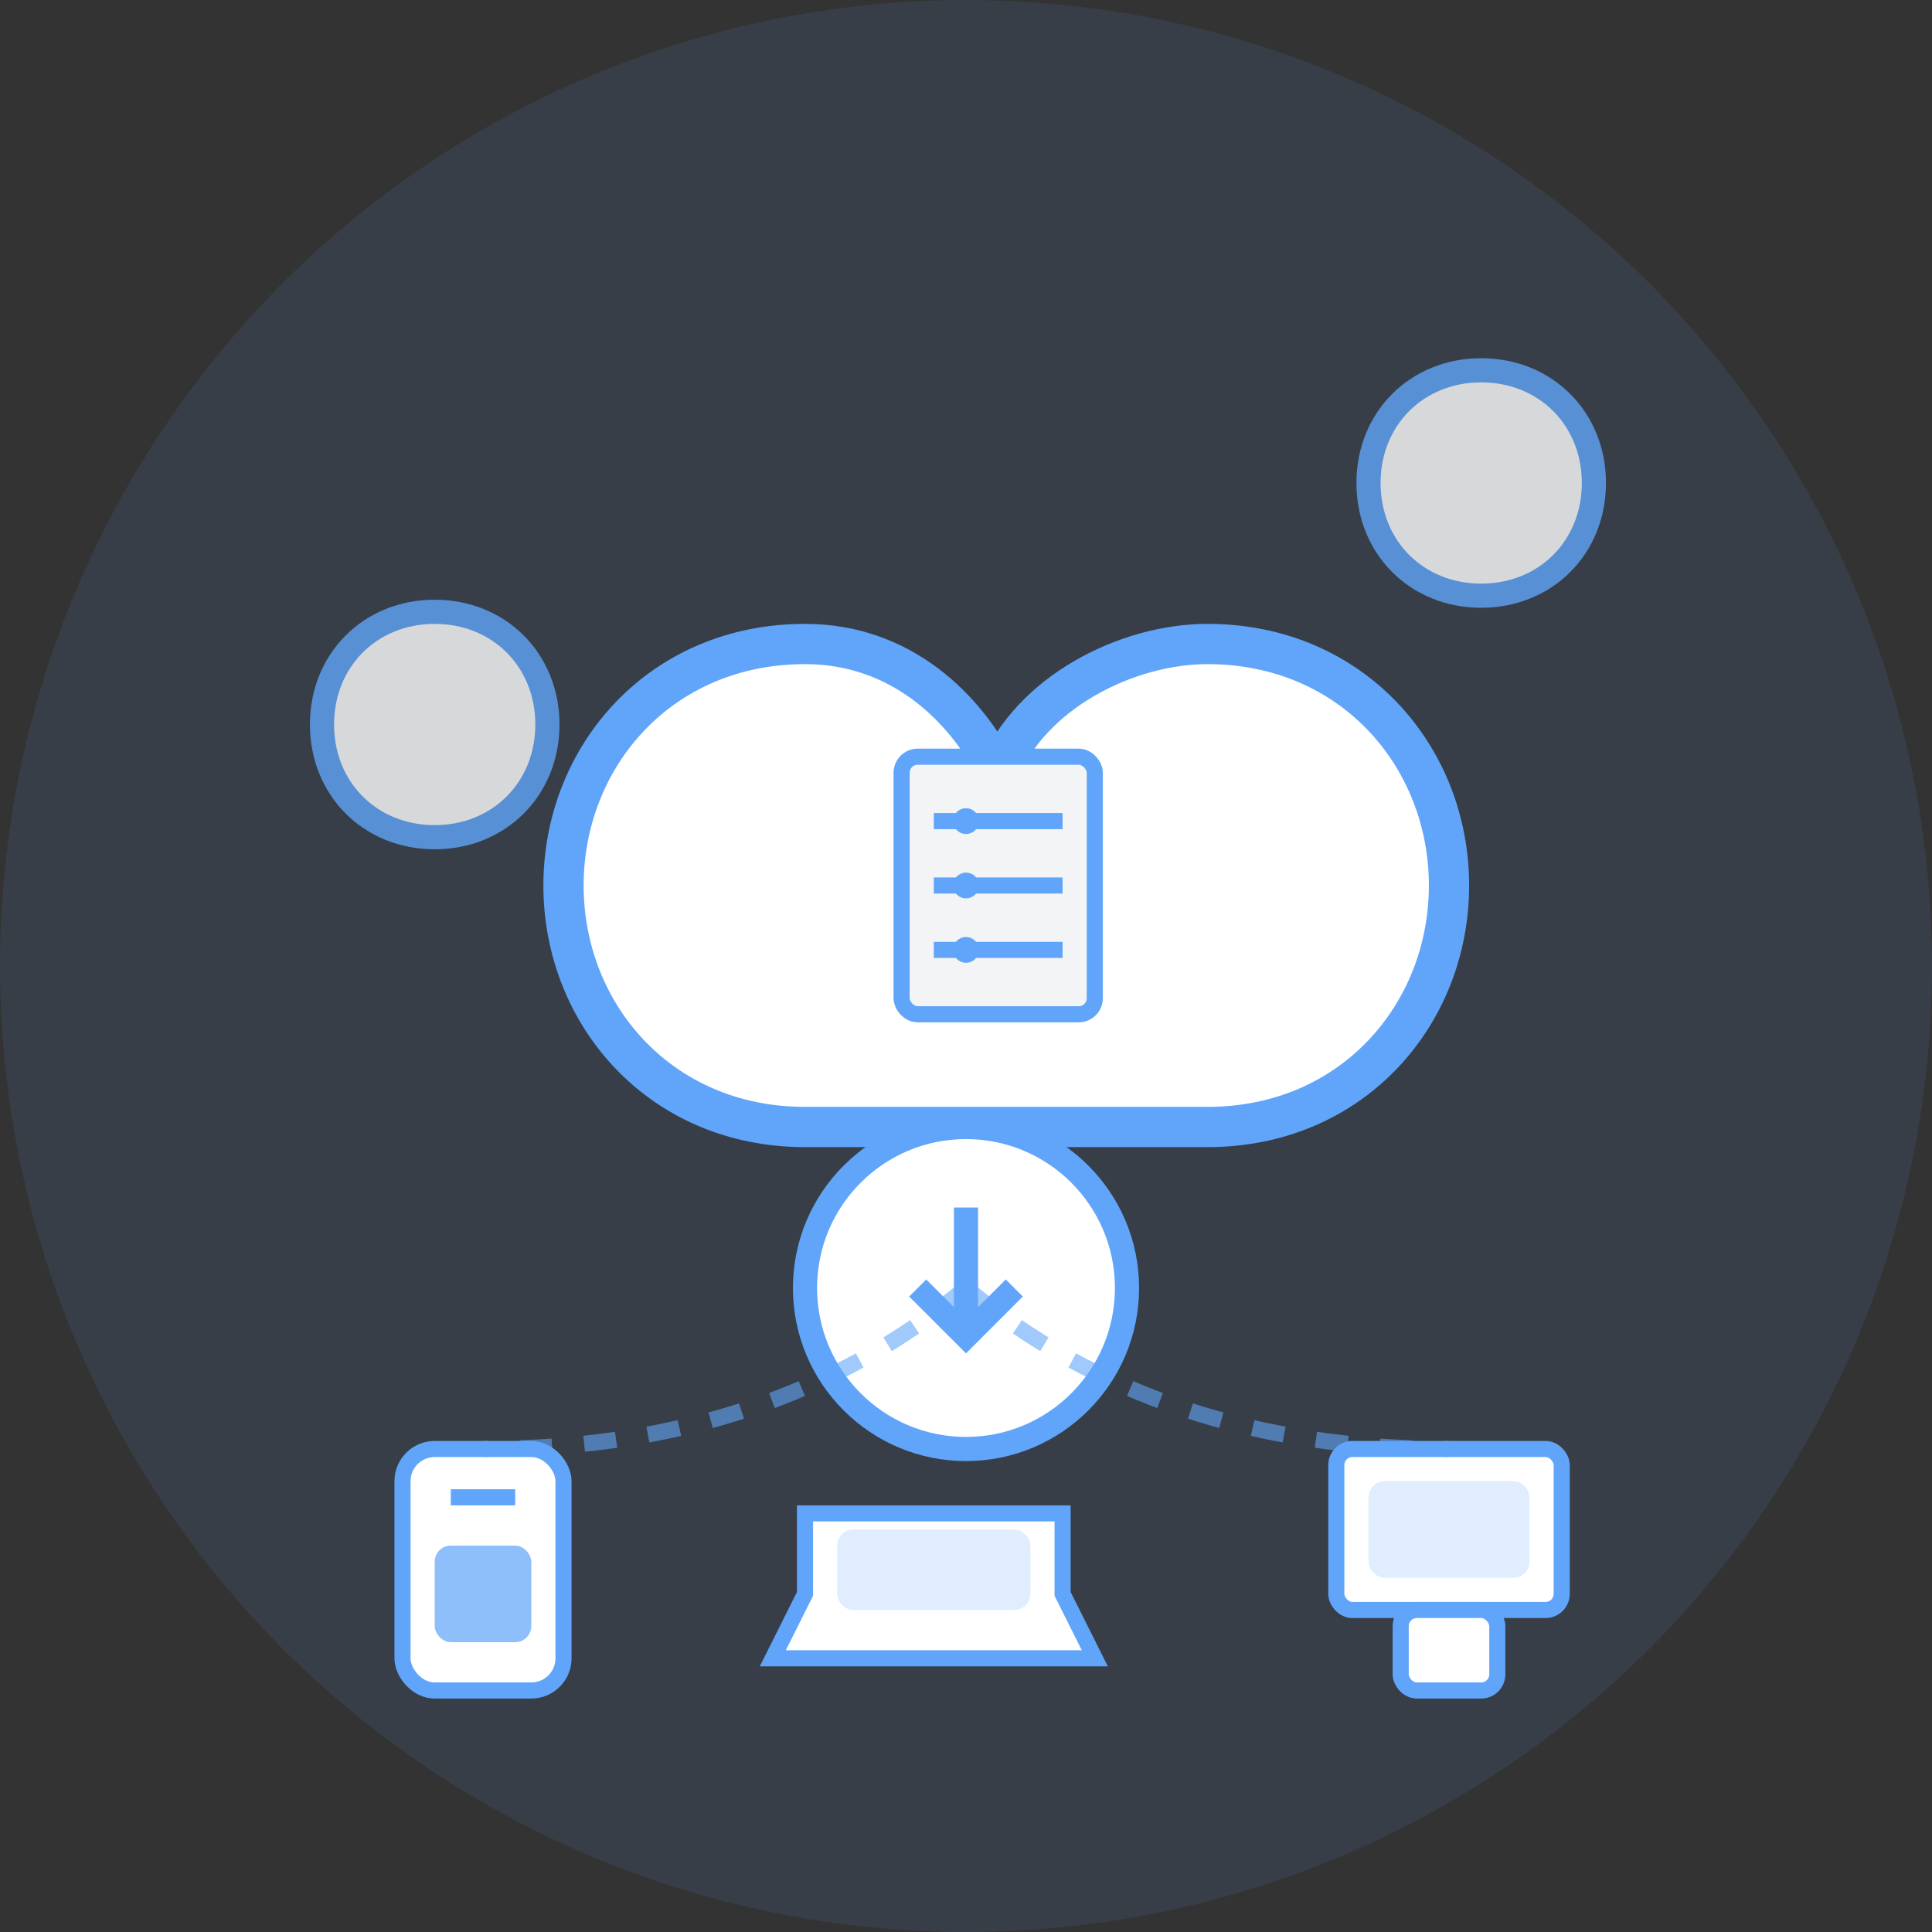 <?xml version="1.0" encoding="UTF-8"?>
<svg width="120" height="120" viewBox="0 0 120 120" fill="none" xmlns="http://www.w3.org/2000/svg">
  <rect x="0" y="0" width="120" height="120" fill="#333333" stroke="none"/>
  <circle cx="60" cy="60" r="60" fill="#60a5fa" opacity="0.1" />
  
  <!-- Main Cloud -->
  <path d="M35,55 C35,47 41,40 50,40 C56,40 60,44 62,48 C64,43 70,40 75,40 C84,40 90,47 90,55 C90,63 84,70 75,70 L50,70 C41,70 35,63 35,55 Z" fill="#ffffff" stroke="#60a5fa" stroke-width="2.5">
    <animate attributeName="opacity" values="1;0.9;1" dur="5s" repeatCount="indefinite" />
  </path>
  
  <!-- Small Cloud 1 -->
  <path d="M20,45 C20,41 23,38 27,38 C31,38 34,41 34,45 C34,49 31,52 27,52 L27,52 C23,52 20,49 20,45 Z" fill="#ffffff" stroke="#60a5fa" stroke-width="1.5" opacity="0.8">
    <animate attributeName="transform" type="translate" values="0,0;3,-2;0,0" dur="7s" repeatCount="indefinite" />
  </path>
  
  <!-- Small Cloud 2 -->
  <path d="M85,30 C85,26 88,23 92,23 C96,23 99,26 99,30 C99,34 96,37 92,37 L92,37 C88,37 85,34 85,30 Z" fill="#ffffff" stroke="#60a5fa" stroke-width="1.5" opacity="0.8">
    <animate attributeName="transform" type="translate" values="0,0;-3,-2;0,0" dur="8s" repeatCount="indefinite" />
  </path>
  
  <!-- Connection Elements -->
  <g>
    <!-- Download Icon -->
    <g transform="translate(60, 80)">
      <circle cx="0" cy="0" r="10" fill="#ffffff" stroke="#60a5fa" stroke-width="1.5" />
      <path d="M0,-5 L0,3 M-3,0 L0,3 L3,0" stroke="#60a5fa" stroke-width="1.5" fill="none" />
      <animate attributeName="opacity" values="0.8;1;0.8" dur="3s" repeatCount="indefinite" />
    </g>
    
    <!-- Connection Lines -->
    <line x1="60" y1="70" x2="60" y2="70" stroke="#60a5fa" stroke-width="1.5" stroke-dasharray="2,2">
      <animate attributeName="x2" values="60;60" dur="0.5s" repeatCount="1" />
      <animate attributeName="y2" values="70;80" dur="0.5s" repeatCount="1" />
    </line>
    
    <line x1="35" y1="55" x2="35" y2="55" stroke="#60a5fa" stroke-width="1" stroke-dasharray="2,2" opacity="0.6">
      <animate attributeName="x2" values="35;25" dur="0.5s" repeatCount="1" begin="0.5s" />
      <animate attributeName="stroke-dashoffset" values="0;6" dur="2s" repeatCount="indefinite" begin="0.5s" />
    </line>
    
    <line x1="90" y1="55" x2="90" y2="55" stroke="#60a5fa" stroke-width="1" stroke-dasharray="2,2" opacity="0.6">
      <animate attributeName="x2" values="90;100" dur="0.5s" repeatCount="1" begin="0.5s" />
      <animate attributeName="stroke-dashoffset" values="0;6" dur="2s" repeatCount="indefinite" begin="0.5s" />
    </line>
  </g>
  
  <!-- Device Icons -->
  <g>
    <!-- Mobile -->
    <g transform="translate(30, 100)">
      <rect x="-5" y="-10" width="10" height="15" rx="2" fill="#ffffff" stroke="#60a5fa" stroke-width="1" />
      <line x1="-2" y1="-7" x2="2" y2="-7" stroke="#60a5fa" stroke-width="1" />
      <rect x="-3" y="-4" width="6" height="6" rx="1" fill="#60a5fa" opacity="0.7" />
      <animate attributeName="opacity" values="0.7;1;0.7" dur="4s" repeatCount="indefinite" />
    </g>
    
    <!-- Laptop -->
    <g transform="translate(60, 100)">
      <path d="M-10,-6 L-10,-1 L-12,3 L8,3 L6,-1 L6,-6 Z" fill="#ffffff" stroke="#60a5fa" stroke-width="1" />
      <rect x="-8" y="-5" width="12" height="5" rx="1" fill="#60a5fa" opacity="0.2" />
      <animate attributeName="opacity" values="0.7;1;0.7" dur="5s" repeatCount="indefinite" />
    </g>
    
    <!-- Desktop -->
    <g transform="translate(90, 100)">
      <rect x="-7" y="-10" width="14" height="10" rx="1" fill="#ffffff" stroke="#60a5fa" stroke-width="1" />
      <rect x="-5" y="-8" width="10" height="6" rx="1" fill="#60a5fa" opacity="0.2" />
      <rect x="-3" y="0" width="6" height="5" rx="1" fill="#ffffff" stroke="#60a5fa" stroke-width="1" />
      <animate attributeName="opacity" values="0.7;1;0.7" dur="3s" repeatCount="indefinite" />
    </g>
  </g>
  
  <!-- Data Streams -->
  <g>
    <!-- Stream to Mobile -->
    <path d="M60,80 Q48,90 30,90" stroke="#60a5fa" stroke-width="1" fill="none" stroke-dasharray="2,2" opacity="0.6">
      <animate attributeName="stroke-dashoffset" values="0;10" dur="3s" repeatCount="indefinite" begin="1s" />
    </path>
    
    <!-- Stream to Desktop -->
    <path d="M60,80 Q72,90 90,90" stroke="#60a5fa" stroke-width="1" fill="none" stroke-dasharray="2,2" opacity="0.6">
      <animate attributeName="stroke-dashoffset" values="0;10" dur="3s" repeatCount="indefinite" begin="1s" />
    </path>
  </g>
  
  <!-- Animated Particles -->
  <g>
    <circle cx="45" cy="85" r="1.5" fill="#60a5fa" opacity="0">
      <animate attributeName="opacity" values="0;1;0" dur="2s" repeatCount="indefinite" begin="1s" />
      <animate attributeName="cx" values="60;45" dur="2s" repeatCount="indefinite" begin="1s" />
      <animate attributeName="cy" values="80;85" dur="2s" repeatCount="indefinite" begin="1s" />
    </circle>
    
    <circle cx="75" cy="85" r="1.5" fill="#60a5fa" opacity="0">
      <animate attributeName="opacity" values="0;1;0" dur="2s" repeatCount="indefinite" begin="1.5s" />
      <animate attributeName="cx" values="60;75" dur="2s" repeatCount="indefinite" begin="1.5s" />
      <animate attributeName="cy" values="80;85" dur="2s" repeatCount="indefinite" begin="1.5s" />
    </circle>
  </g>
  
  <!-- Server Icon Inside Cloud -->
  <g transform="translate(62, 55)">
    <rect x="-6" y="-8" width="12" height="16" rx="1" fill="#f3f4f6" stroke="#60a5fa" stroke-width="1" />
    <line x1="-4" y1="-4" x2="4" y2="-4" stroke="#60a5fa" stroke-width="1" />
    <line x1="-4" y1="0" x2="4" y2="0" stroke="#60a5fa" stroke-width="1" />
    <line x1="-4" y1="4" x2="4" y2="4" stroke="#60a5fa" stroke-width="1" />
    <circle cx="-2" cy="-4" r="0.8" fill="#60a5fa">
      <animate attributeName="opacity" values="0.7;1;0.7" dur="1.5s" repeatCount="indefinite" />
    </circle>
    <circle cx="-2" cy="0" r="0.8" fill="#60a5fa">
      <animate attributeName="opacity" values="0.7;1;0.7" dur="2s" repeatCount="indefinite" begin="0.5s" />
    </circle>
    <circle cx="-2" cy="4" r="0.8" fill="#60a5fa">
      <animate attributeName="opacity" values="0.7;1;0.7" dur="1.8s" repeatCount="indefinite" begin="1s" />
    </circle>
  </g>
</svg> 